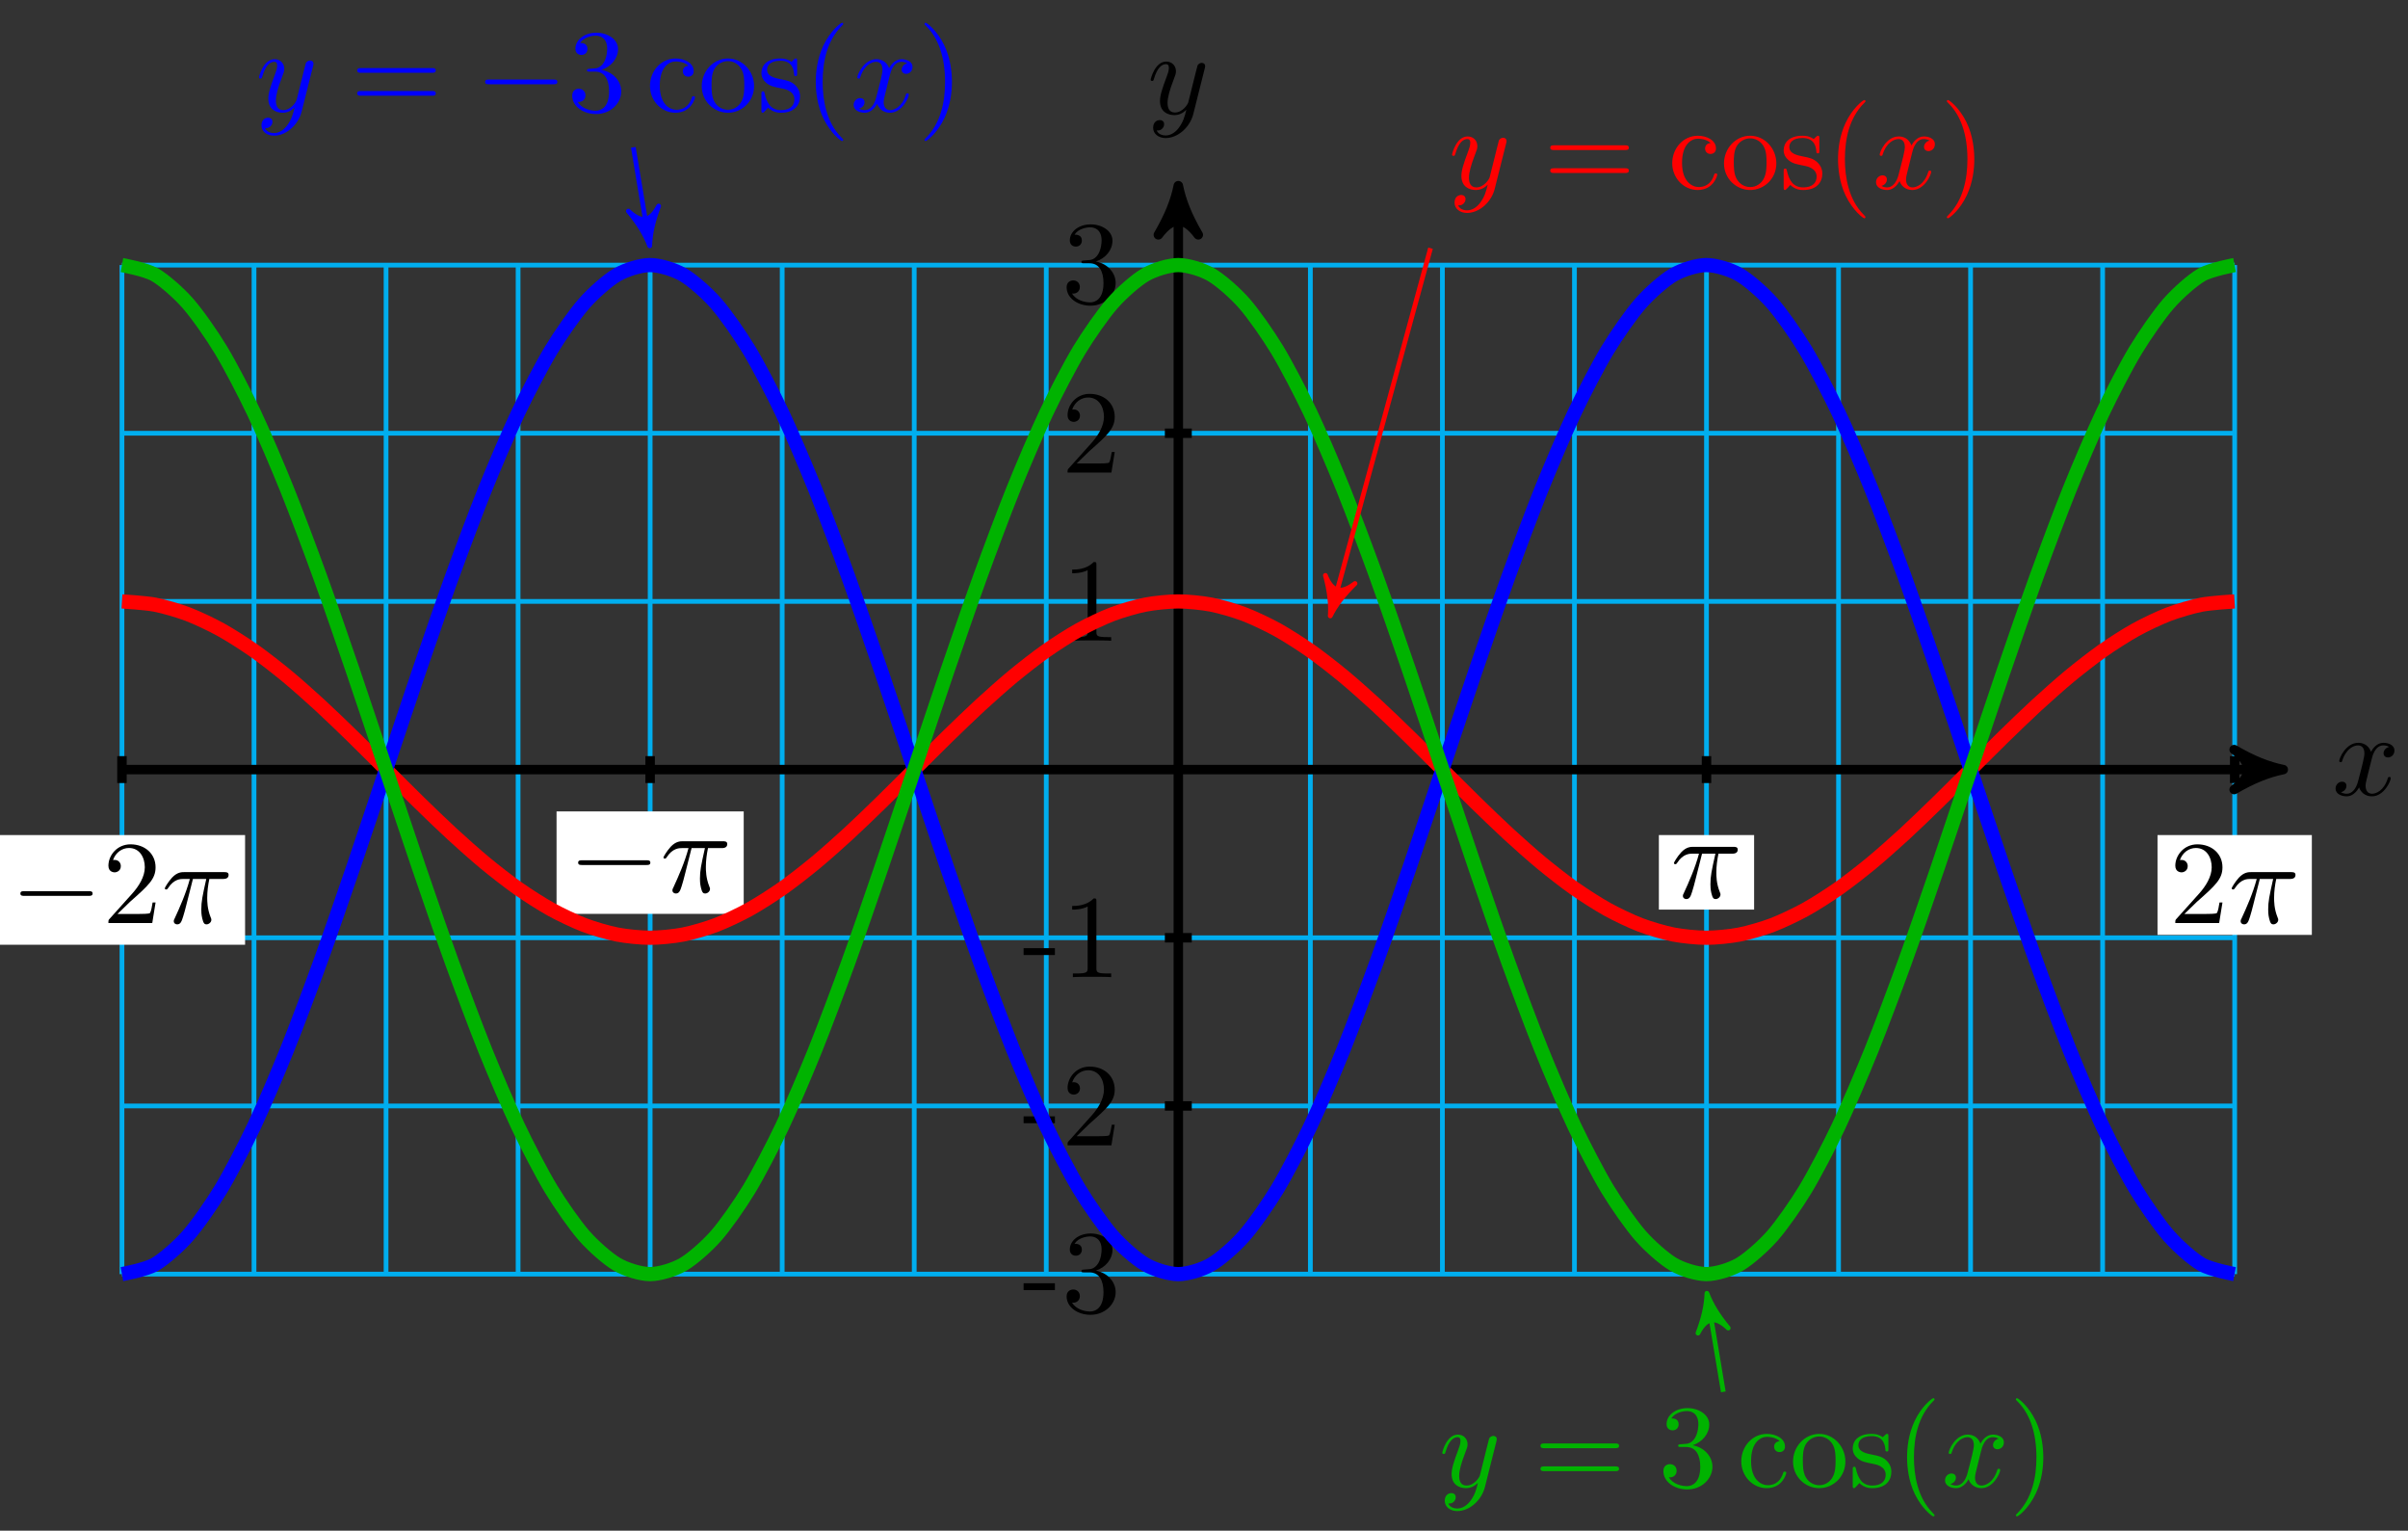 <svg xmlns="http://www.w3.org/2000/svg" xmlns:xlink="http://www.w3.org/1999/xlink" version="1.1" width="203" height="129" viewBox="0 0 203 129">
<rect x="0" y="0" width="203" height="129" fill="#333333" stroke="none"/>
<defs>
<path id="font_1_2" d="M.334 .302C.34 .328 .363 .42 .433 .42 .438 .42 .462 .42 .483 .407 .455 .402 .435 .377 .435 .353 .435 .337 .446 .318 .473 .318 .495 .318 .527 .336 .527 .376 .527 .428 .468 .442 .434 .442 .376 .442 .341 .389 .329 .366 .304 .432 .25 .442 .221 .442 .117 .442 .06 .313 .06 .288 .06 .278 .07 .278 .072 .278 .08 .278 .083 .28 .085 .289 .119 .395 .185 .42 .219 .42 .238 .42 .273 .411 .273 .353 .273 .322 .256 .255 .219 .115 .203 .053 .168 .011 .124 .011 .118 .011 .095 .011 .074 .024 .099 .029 .121 .05 .121 .078 .121 .105 .099 .113 .084 .113 .054 .113 .029 .087 .029 .055 .029 .009 .079-.011 .123-.011 .189-.011 .225 .059 .228 .065 .24 .028 .276-.011 .336-.011 .439-.011 .496 .118 .496 .143 .496 .153 .487 .153 .484 .153 .475 .153 .473 .149 .471 .142 .438 .035 .37 .011 .338 .011 .299 .011 .283 .043 .283 .077 .283 .099 .289 .121 .3 .165L.334 .302Z"/>
<path id="font_1_3" d="M.486 .381C.49 .395 .49 .397 .49 .404 .49 .422 .476 .431 .461 .431 .451 .431 .435 .425 .426 .41 .424 .405 .416 .374 .412 .356 .405 .33 .398 .303 .392 .276L.347 .096C.343 .081 .3 .011 .234 .011 .183 .011 .172 .055 .172 .092 .172 .138 .189 .2 .223 .288 .239 .329 .243 .34 .243 .36 .243 .405 .211 .442 .161 .442 .066 .442 .029 .297 .029 .288 .029 .278 .039 .278 .041 .278 .051 .278 .052 .28 .057 .296 .084 .39 .124 .42 .158 .42 .166 .42 .183 .42 .183 .388 .183 .363 .173 .337 .166 .318 .126 .212 .108 .155 .108 .108 .108 .019 .171-.011 .23-.011 .269-.011 .303 .006 .331 .034 .318-.018 .306-.067 .266-.12 .24-.154 .202-.183 .156-.183 .142-.183 .097-.18 .08-.141 .096-.141 .109-.141 .123-.129 .133-.12 .143-.107 .143-.088 .143-.057 .116-.053 .106-.053 .083-.053 .05-.069 .05-.118 .05-.168 .094-.205 .156-.205 .259-.205 .362-.114 .39-.001L.486 .381Z"/>
<path id="font_2_64" d="M.276 .187V.245H.011V.187H.276Z"/>
<path id="font_2_106" d="M.457 .17C.457 .253 .394 .331 .29 .352 .372 .379 .43 .449 .43 .528 .43 .61 .342 .666 .246 .666 .145 .666 .069 .606 .069 .53 .069 .497 .091 .478 .12 .478 .151 .478 .171 .5 .171 .529 .171 .579 .124 .579 .109 .579 .14 .628 .206 .641 .242 .641 .283 .641 .338 .619 .338 .529 .338 .517 .336 .459 .31 .415 .28 .367 .246 .364 .221 .363 .213 .362 .189 .36 .182 .36 .174 .359 .167 .358 .167 .348 .167 .337 .174 .337 .191 .337H.235C.317 .337 .354 .269 .354 .17 .354 .034 .285 .006 .241 .006 .198 .006 .123 .022 .088 .081 .123 .076 .154 .098 .154 .136 .154 .172 .127 .192 .098 .192 .074 .192 .042 .178 .042 .134 .042 .043 .135-.022 .244-.022 .366-.022 .457 .068 .457 .17Z"/>
<path id="font_2_107" d="M.449 .174H.424C.419 .144 .412 .1 .402 .085 .395 .077 .329 .077 .307 .077H.127L.233 .18C.389 .318 .449 .372 .449 .472 .449 .586 .359 .666 .237 .666 .124 .666 .05 .574 .05 .485 .05 .429 .1 .429 .103 .429 .12 .429 .155 .441 .155 .482 .155 .508 .137 .534 .102 .534 .094 .534 .092 .534 .089 .533 .112 .598 .166 .635 .224 .635 .315 .635 .358 .554 .358 .472 .358 .392 .308 .313 .253 .251L.061 .037C.05 .026 .05 .024 .05 0H.421L.449 .174Z"/>
<path id="font_2_82" d="M.419 0V.031H.387C.297 .031 .294 .042 .294 .079V.64C.294 .664 .294 .666 .271 .666 .209 .602 .121 .602 .089 .602V.571C.109 .571 .168 .571 .22 .597V.079C.22 .043 .217 .031 .127 .031H.095V0C.13 .003 .217 .003 .257 .003 .297 .003 .384 .003 .419 0Z"/>
<path id="font_1_1" d="M.265 .373H.378C.345 .225 .336 .182 .336 .115 .336 .1 .336 .073 .344 .039 .354-.005 .365-.011 .38-.011 .4-.011 .421 .007 .421 .027 .421 .033 .421 .035 .415 .049 .386 .121 .386 .186 .386 .214 .386 .267 .393 .321 .404 .373H.518C.531 .373 .567 .373 .567 .407 .567 .431 .546 .431 .527 .431H.192C.17 .431 .132 .431 .088 .384 .053 .345 .027 .299 .027 .294 .027 .293 .027 .284 .039 .284 .047 .284 .049 .288 .055 .296 .104 .373 .162 .373 .182 .373H.239C.207 .252 .153 .131 .111 .04 .103 .025 .103 .023 .103 .016 .103-.003 .119-.011 .132-.011 .162-.011 .17 .017 .182 .054 .196 .1 .196 .102 .209 .152L.265 .373Z"/>
<path id="font_3_3" d="M.127 .077 .233 .18C.389 .318 .449 .372 .449 .472 .449 .586 .359 .666 .237 .666 .124 .666 .05 .574 .05 .485 .05 .429 .1 .429 .103 .429 .12 .429 .155 .441 .155 .482 .155 .508 .137 .534 .102 .534 .094 .534 .092 .534 .089 .533 .112 .598 .166 .635 .224 .635 .315 .635 .358 .554 .358 .472 .358 .392 .308 .313 .253 .251L.061 .037C.05 .026 .05 .024 .05 0H.421L.449 .174H.424C.419 .144 .412 .1 .402 .085 .395 .077 .329 .077 .307 .077H.127Z"/>
<path id="font_4_1" d="M.659 .23C.676 .23 .694 .23 .694 .25 .694 .27 .676 .27 .659 .27H.118C.101 .27 .083 .27 .083 .25 .083 .23 .101 .23 .118 .23H.659Z"/>
<path id="font_3_5" d="M.687 .327C.702 .327 .721 .327 .721 .347 .721 .367 .702 .367 .688 .367H.089C.075 .367 .056 .367 .056 .347 .056 .327 .075 .327 .09 .327H.687M.688 .133C.702 .133 .721 .133 .721 .153 .721 .173 .702 .173 .687 .173H.09C.075 .173 .056 .173 .056 .153 .056 .133 .075 .133 .089 .133H.688Z"/>
<path id="font_3_6" d="M.117 .218C.117 .381 .199 .423 .252 .423 .261 .423 .324 .422 .359 .386 .318 .383 .312 .353 .312 .34 .312 .314 .33 .294 .358 .294 .384 .294 .404 .311 .404 .341 .404 .409 .328 .448 .251 .448 .126 .448 .034 .34 .034 .216 .034 .088 .133-.011 .249-.011 .383-.011 .415 .109 .415 .119 .415 .129 .405 .129 .402 .129 .393 .129 .391 .125 .389 .119 .36 .026 .295 .014 .258 .014 .205 .014 .117 .057 .117 .218Z"/>
<path id="font_3_7" d="M.471 .214C.471 .342 .371 .448 .25 .448 .125 .448 .028 .339 .028 .214 .028 .085 .132-.011 .249-.011 .37-.011 .471 .087 .471 .214M.25 .014C.207 .014 .163 .035 .136 .081 .111 .125 .111 .186 .111 .222 .111 .261 .111 .315 .135 .359 .162 .405 .209 .426 .249 .426 .293 .426 .336 .404 .362 .361 .388 .318 .388 .26 .388 .222 .388 .186 .388 .132 .366 .088 .344 .043 .3 .014 .25 .014Z"/>
<path id="font_3_8" d="M.208 .194C.23 .19 .312 .174 .312 .102 .312 .051 .277 .011 .199 .011 .115 .011 .079 .068 .06 .153 .057 .166 .056 .17 .046 .17 .033 .17 .033 .163 .033 .145V.013C.033-.004 .033-.011 .044-.011 .049-.011 .05-.01 .069 .009 .071 .011 .071 .013 .089 .032 .133-.01 .178-.011 .199-.011 .314-.011 .36 .056 .36 .128 .36 .181 .33 .211 .318 .223 .285 .255 .246 .263 .204 .271 .148 .282 .081 .295 .081 .353 .081 .388 .107 .429 .193 .429 .303 .429 .308 .339 .31 .308 .311 .299 .32 .299 .322 .299 .335 .299 .335 .304 .335 .323V.424C.335 .441 .335 .448 .324 .448 .319 .448 .317 .448 .304 .436 .301 .432 .291 .423 .287 .42 .249 .448 .208 .448 .193 .448 .071 .448 .033 .381 .033 .325 .033 .29 .049 .262 .076 .24 .108 .214 .136 .208 .208 .194Z"/>
<path id="font_3_1" d="M.331-.24C.331-.237 .331-.235 .314-.218 .189-.092 .157 .097 .157 .25 .157 .424 .195 .598 .318 .723 .331 .735 .331 .737 .331 .74 .331 .747 .327 .75 .321 .75 .311 .75 .221 .682 .162 .555 .111 .445 .099 .334 .099 .25 .099 .172 .11 .051 .165-.062 .225-.185 .311-.25 .321-.25 .327-.25 .331-.247 .331-.24Z"/>
<path id="font_3_2" d="M.289 .25C.289 .328 .278 .449 .223 .562 .163 .685 .077 .75 .067 .75 .061 .75 .057 .746 .057 .74 .057 .737 .057 .735 .076 .717 .174 .618 .231 .459 .231 .25 .231 .079 .194-.097 .07-.223 .057-.235 .057-.237 .057-.24 .057-.246 .061-.25 .067-.25 .077-.25 .167-.182 .226-.055 .277 .055 .289 .166 .289 .25Z"/>
<path id="font_3_4" d="M.29 .352C.372 .379 .43 .449 .43 .528 .43 .61 .342 .666 .246 .666 .145 .666 .069 .606 .069 .53 .069 .497 .091 .478 .12 .478 .151 .478 .171 .5 .171 .529 .171 .579 .124 .579 .109 .579 .14 .628 .206 .641 .242 .641 .283 .641 .338 .619 .338 .529 .338 .517 .336 .459 .31 .415 .28 .367 .246 .364 .221 .363 .213 .362 .189 .36 .182 .36 .174 .359 .167 .358 .167 .348 .167 .337 .174 .337 .191 .337H.235C.317 .337 .354 .269 .354 .17 .354 .034 .285 .006 .241 .006 .198 .006 .123 .022 .088 .081 .123 .076 .154 .098 .154 .136 .154 .172 .127 .192 .098 .192 .074 .192 .042 .178 .042 .134 .042 .043 .135-.022 .244-.022 .366-.022 .457 .068 .457 .17 .457 .253 .394 .331 .29 .352Z"/>
</defs>
<path transform="matrix(1,0,0,-1,99.335,64.858)" stroke-width=".399" stroke-linecap="butt" stroke-miterlimit="10" stroke-linejoin="miter" fill="none" stroke="#00aeef" d="M-89.054-42.52H89.054M-89.054-28.347H89.054M-89.054-14.173H89.054M-89.054 0H89.054M-89.054 14.173H89.054M-89.054 28.347H89.054M-89.054 42.515H89.054M-89.053-42.52V42.52M-77.921-42.52V42.52M-66.789-42.52V42.52M-55.658-42.52V42.52M-44.526-42.52V42.52M-33.395-42.52V42.52M-22.263-42.52V42.52M-11.132-42.52V42.52M0-42.52V42.52M11.132-42.52V42.52M22.263-42.52V42.52M33.395-42.52V42.52M44.526-42.52V42.52M55.658-42.52V42.52M66.789-42.52V42.52M77.921-42.52V42.52M89.053-42.52V42.52M89.054 42.52"/>
<path transform="matrix(1,0,0,-1,99.335,64.858)" stroke-width=".797" stroke-linecap="butt" stroke-miterlimit="10" stroke-linejoin="miter" fill="none" stroke="#000000" d="M-89.054 0H92.11"/>
<path transform="matrix(1,0,0,-1,191.45,64.858)" d="M1.036 0C-.259 .259-1.554 .777-3.108 1.684-1.554 .518-1.554-.518-3.108-1.684-1.554-.777-.259-.259 1.036 0Z"/>
<path transform="matrix(1,0,0,-1,191.45,64.858)" stroke-width=".797" stroke-linecap="butt" stroke-linejoin="round" fill="none" stroke="#000000" d="M1.036 0C-.259 .259-1.554 .777-3.108 1.684-1.554 .518-1.554-.518-3.108-1.684-1.554-.777-.259-.259 1.036 0Z"/>
<use data-text="x" xlink:href="#font_1_2" transform="matrix(9.963,0,0,-9.963,196.605,67.003)"/>
<path transform="matrix(1,0,0,-1,99.335,64.858)" stroke-width=".797" stroke-linecap="butt" stroke-miterlimit="10" stroke-linejoin="miter" fill="none" stroke="#000000" d="M0-42.52V48.172"/>
<path transform="matrix(0,-1,-1,-0,99.335,16.683)" d="M1.036 0C-.259 .259-1.554 .777-3.108 1.684-1.554 .518-1.554-.518-3.108-1.684-1.554-.777-.259-.259 1.036 0Z"/>
<path transform="matrix(0,-1,-1,-0,99.335,16.683)" stroke-width=".797" stroke-linecap="butt" stroke-linejoin="round" fill="none" stroke="#000000" d="M1.036 0C-.259 .259-1.554 .777-3.108 1.684-1.554 .518-1.554-.518-3.108-1.684-1.554-.777-.259-.259 1.036 0Z"/>
<use data-text="y" xlink:href="#font_1_3" transform="matrix(9.963,0,0,-9.963,96.714,9.592)"/>
<path transform="matrix(1,0,0,-1,99.335,64.858)" stroke-width=".797" stroke-linecap="butt" stroke-miterlimit="10" stroke-linejoin="miter" fill="none" stroke="#000000" d="M1.134-42.52H-1.134"/>
<use data-text="-" xlink:href="#font_2_64" transform="matrix(9.963,0,0,-9.963,86.182,110.588)"/>
<use data-text="3" xlink:href="#font_2_106" transform="matrix(9.963,0,0,-9.963,89.5,110.588)"/>
<path transform="matrix(1,0,0,-1,99.335,64.858)" stroke-width=".797" stroke-linecap="butt" stroke-miterlimit="10" stroke-linejoin="miter" fill="none" stroke="#000000" d="M1.134-28.347H-1.134"/>
<use data-text="-" xlink:href="#font_2_64" transform="matrix(9.963,0,0,-9.963,86.182,96.523)"/>
<use data-text="2" xlink:href="#font_2_107" transform="matrix(9.963,0,0,-9.963,89.5,96.523)"/>
<path transform="matrix(1,0,0,-1,99.335,64.858)" stroke-width=".797" stroke-linecap="butt" stroke-miterlimit="10" stroke-linejoin="miter" fill="none" stroke="#000000" d="M1.134-14.173H-1.134"/>
<use data-text="-" xlink:href="#font_2_64" transform="matrix(9.963,0,0,-9.963,86.182,82.349)"/>
<use data-text="1" xlink:href="#font_2_82" transform="matrix(9.963,0,0,-9.963,89.5,82.349)"/>
<path transform="matrix(1,0,0,-1,99.335,64.858)" stroke-width=".797" stroke-linecap="butt" stroke-miterlimit="10" stroke-linejoin="miter" fill="none" stroke="#000000" d="M1.134 14.173H-1.134"/>
<use data-text="1" xlink:href="#font_2_82" transform="matrix(9.963,0,0,-9.963,89.5,54.001)"/>
<path transform="matrix(1,0,0,-1,99.335,64.858)" stroke-width=".797" stroke-linecap="butt" stroke-miterlimit="10" stroke-linejoin="miter" fill="none" stroke="#000000" d="M1.134 28.347H-1.134"/>
<use data-text="2" xlink:href="#font_2_107" transform="matrix(9.963,0,0,-9.963,89.5,39.827)"/>
<path transform="matrix(1,0,0,-1,99.335,64.858)" stroke-width=".797" stroke-linecap="butt" stroke-miterlimit="10" stroke-linejoin="miter" fill="none" stroke="#000000" d="M1.134 42.52H-1.134"/>
<use data-text="3" xlink:href="#font_2_106" transform="matrix(9.963,0,0,-9.963,89.5,25.544)"/>
<path transform="matrix(1,0,0,-1,99.335,64.858)" stroke-width=".797" stroke-linecap="butt" stroke-miterlimit="10" stroke-linejoin="miter" fill="none" stroke="#000000" d="M44.527 1.134V-1.134"/>
<path transform="matrix(1,0,0,-1,99.335,64.858)" d="M40.512-11.8H48.541V-5.518H40.512Z" fill="#ffffff"/>
<use data-text="&#x03c0;" xlink:href="#font_1_1" transform="matrix(9.963,0,0,-9.963,140.846,75.661)"/>
<path transform="matrix(1,0,0,-1,99.335,64.858)" stroke-width=".797" stroke-linecap="butt" stroke-miterlimit="10" stroke-linejoin="miter" fill="none" stroke="#000000" d="M89.054 1.134V-1.134"/>
<path transform="matrix(1,0,0,-1,99.335,64.858)" d="M82.549-13.931H95.559V-5.518H82.549Z" fill="#ffffff"/>
<use data-text="2" xlink:href="#font_3_3" transform="matrix(9.963,0,0,-9.963,182.885,77.792)"/>
<use data-text="&#x03c0;" xlink:href="#font_1_1" transform="matrix(9.963,0,0,-9.963,187.866,77.792)"/>
<path transform="matrix(1,0,0,-1,99.335,64.858)" stroke-width=".797" stroke-linecap="butt" stroke-miterlimit="10" stroke-linejoin="miter" fill="none" stroke="#000000" d="M-44.527 1.134V-1.134"/>
<path transform="matrix(1,0,0,-1,99.335,64.858)" d="M-52.416-12.159H-36.638V-3.525H-52.416Z" fill="#ffffff"/>
<use data-text="&#x2212;" xlink:href="#font_4_1" transform="matrix(9.963,0,0,-9.963,47.912,75.191)"/>
<use data-text="&#x03c0;" xlink:href="#font_1_1" transform="matrix(9.963,0,0,-9.963,55.661,75.191)"/>
<path transform="matrix(1,0,0,-1,99.335,64.858)" stroke-width=".797" stroke-linecap="butt" stroke-miterlimit="10" stroke-linejoin="miter" fill="none" stroke="#000000" d="M-89.054 1.134V-1.134"/>
<path transform="matrix(1,0,0,-1,99.335,64.858)" d="M-99.434-14.761H-78.674V-5.518H-99.434Z" fill="#ffffff"/>
<use data-text="&#x2212;" xlink:href="#font_4_1" transform="matrix(9.963,0,0,-9.963,.892,77.792)"/>
<use data-text="2" xlink:href="#font_3_3" transform="matrix(9.963,0,0,-9.963,8.641,77.792)"/>
<use data-text="&#x03c0;" xlink:href="#font_1_1" transform="matrix(9.963,0,0,-9.963,13.623,77.792)"/>
<path transform="matrix(1,0,0,-1,99.335,64.858)" stroke-width="1.196" stroke-linecap="butt" stroke-miterlimit="10" stroke-linejoin="miter" fill="none" stroke="#ff0000" d="M-89.054 14.173C-89.054 14.173-87.043 14.05-86.271 13.9-85.499 13.751-84.261 13.387-83.488 13.094-82.716 12.8-81.478 12.211-80.706 11.784-79.934 11.358-78.695 10.565-77.923 10.023-77.151 9.48-75.912 8.513-75.14 7.875-74.368 7.237-73.13 6.133-72.358 5.424-71.585 4.716-70.347 3.519-69.575 2.766-68.803 2.014-67.564 .768-66.792 .001-66.02-.766-64.782-2.011-64.009-2.763-63.237-3.516-61.999-4.713-61.227-5.422-60.454-6.13-59.216-7.234-58.444-7.872-57.672-8.51-56.433-9.478-55.661-10.02-54.889-10.563-53.651-11.356-52.878-11.783-52.106-12.209-50.868-12.799-50.096-13.093-49.323-13.386-48.085-13.75-47.313-13.9-46.541-14.05-45.302-14.173-44.53-14.173-43.758-14.173-42.52-14.051-41.747-13.901-40.975-13.752-39.737-13.389-38.965-13.095-38.193-12.802-36.954-12.212-36.182-11.786-35.41-11.36-34.171-10.567-33.399-10.025-32.627-9.482-31.389-8.515-30.617-7.877-29.844-7.24-28.606-6.136-27.834-5.428-27.062-4.719-25.823-3.522-25.051-2.769-24.279-2.017-23.041-.772-22.268-.005-21.496 .762-20.258 2.007-19.486 2.76-18.713 3.512-17.475 4.71-16.703 5.419-15.931 6.128-14.692 7.231-13.92 7.869-13.148 8.507-11.91 9.475-11.137 10.018-10.365 10.561-9.127 11.355-8.355 11.781-7.582 12.207-6.344 12.798-5.572 13.092-4.8 13.386-3.561 13.749-2.789 13.899-2.017 14.049-.779 14.173-.006 14.173 .766 14.174 2.004 14.051 2.776 13.902 3.548 13.752 4.787 13.39 5.559 13.096 6.331 12.803 7.569 12.214 8.342 11.788 9.114 11.362 10.352 10.569 11.124 10.027 11.897 9.485 13.135 8.518 13.907 7.88 14.679 7.242 15.918 6.139 16.69 5.431 17.462 4.722 18.7 3.525 19.473 2.773 20.245 2.02 21.483 .775 22.255 .008 23.028-.759 24.266-2.004 25.038-2.757 25.81-3.509 27.049-4.707 27.821-5.416 28.593-6.125 29.831-7.228 30.604-7.867 31.376-8.505 32.614-9.473 33.386-10.015 34.158-10.558 35.397-11.353 36.169-11.779 36.941-12.206 38.18-12.796 38.952-13.09 39.724-13.384 40.962-13.748 41.734-13.899 42.507-14.049 43.745-14.173 44.517-14.173 45.289-14.174 46.528-14.052 47.3-13.903 48.072-13.753 49.31-13.391 50.083-13.098 50.855-12.805 52.093-12.216 52.865-11.79 53.638-11.364 54.876-10.572 55.648-10.029 56.42-9.487 57.659-8.52 58.431-7.883 59.203-7.245 60.441-6.142 61.214-5.434 61.986-4.725 63.224-3.528 63.996-2.776 64.769-2.024 66.007-.779 66.779-.011 67.551 .756 68.79 2.001 69.562 2.753 70.334 3.506 71.572 4.703 72.345 5.413 73.117 6.122 74.355 7.225 75.127 7.864 75.899 8.502 77.138 9.47 77.91 10.013 78.682 10.556 79.921 11.351 80.693 11.777 81.465 12.204 82.703 12.795 83.475 13.089 84.248 13.383 85.486 13.748 86.258 13.898 87.03 14.049 89.041 14.173 89.041 14.173"/>
<path transform="matrix(1,0,0,-1,99.335,64.858)" stroke-width="1.196" stroke-linecap="butt" stroke-miterlimit="10" stroke-linejoin="miter" fill="none" stroke="#0000ff" d="M-89.054-42.52C-89.054-42.52-87.043-42.151-86.271-41.701-85.499-41.252-84.261-40.162-83.488-39.281-82.716-38.401-81.478-36.632-80.706-35.353-79.934-34.075-78.695-31.695-77.923-30.068-77.151-28.44-75.912-25.538-75.14-23.624-74.368-21.71-73.13-18.4-72.358-16.273-71.585-14.147-70.347-10.556-69.575-8.298-68.803-6.041-67.564-2.305-66.792-.004-66.02 2.298-64.782 6.033-64.009 8.29-63.237 10.547-61.999 14.138-61.227 16.265-60.454 18.391-59.216 21.702-58.444 23.617-57.672 25.531-56.433 28.433-55.661 30.061-54.889 31.688-53.651 34.069-52.878 35.348-52.106 36.627-50.868 38.397-50.096 39.278-49.323 40.159-48.085 41.25-47.313 41.699-46.541 42.149-45.302 42.519-44.53 42.52-43.758 42.52-42.52 42.152-41.747 41.703-40.975 41.255-39.737 40.166-38.965 39.286-38.193 38.406-36.954 36.637-36.182 35.359-35.41 34.081-34.171 31.701-33.399 30.074-32.627 28.447-31.389 25.546-30.617 23.632-29.844 21.719-28.606 18.409-27.834 16.283-27.062 14.157-25.823 10.565-25.051 8.308-24.279 6.051-23.041 2.316-22.268 .014-21.496-2.287-20.258-6.022-19.486-8.279-18.713-10.537-17.475-14.129-16.703-16.256-15.931-18.383-14.692-21.693-13.92-23.607-13.148-25.522-11.91-28.425-11.137-30.053-10.365-31.682-9.127-34.064-8.355-35.343-7.582-36.623-6.344-38.393-5.572-39.275-4.8-40.157-3.561-41.247-2.789-41.698-2.017-42.148-.779-42.518-.006-42.52 .766-42.521 2.004-42.154 2.776-41.705 3.548-41.257 4.787-40.169 5.559-39.289 6.331-38.409 7.569-36.642 8.342-35.364 9.114-34.087 10.352-31.708 11.124-30.081 11.897-28.455 13.135-25.554 13.907-23.641 14.679-21.727 15.918-18.418 16.69-16.292 17.462-14.166 18.7-10.575 19.473-8.318 20.245-6.061 21.483-2.325 22.255-.024 23.028 2.277 24.266 6.012 25.038 8.27 25.81 10.527 27.049 14.12 27.821 16.247 28.593 18.374 29.831 21.685 30.604 23.6 31.376 25.514 32.614 28.418 33.386 30.046 34.158 31.675 35.397 34.058 36.169 35.338 36.941 36.618 38.18 38.388 38.952 39.27 39.724 40.152 40.962 41.245 41.734 41.696 42.507 42.146 43.745 42.518 44.517 42.52 45.289 42.521 46.528 42.156 47.3 41.708 48.072 41.26 49.31 40.172 50.083 39.293 50.855 38.414 52.093 36.647 52.865 35.37 53.638 34.093 54.876 31.715 55.648 30.088 56.42 28.462 57.659 25.561 58.431 23.648 59.203 21.735 60.441 18.427 61.214 16.301 61.986 14.176 63.224 10.585 63.996 8.328 64.769 6.071 66.007 2.336 66.779 .034 67.551-2.267 68.79-6.002 69.562-8.26 70.334-10.518 71.572-14.11 72.345-16.238 73.117-18.365 74.355-21.676 75.127-23.591 75.899-25.506 77.138-28.41 77.91-30.039 78.682-31.668 79.921-34.052 80.693-35.332 81.465-36.612 82.703-38.384 83.475-39.266 84.248-40.149 85.486-41.243 86.258-41.694 87.03-42.146 89.041-42.52 89.041-42.52"/>
<path transform="matrix(1,0,0,-1,99.335,64.858)" stroke-width="1.196" stroke-linecap="butt" stroke-miterlimit="10" stroke-linejoin="miter" fill="none" stroke="#00b300" d="M-89.054 42.52C-89.054 42.52-87.043 42.151-86.271 41.701-85.499 41.252-84.261 40.162-83.488 39.281-82.716 38.401-81.478 36.632-80.706 35.353-79.934 34.075-78.695 31.695-77.923 30.068-77.151 28.44-75.912 25.538-75.14 23.624-74.368 21.71-73.13 18.4-72.358 16.273-71.585 14.147-70.347 10.556-69.575 8.298-68.803 6.041-67.564 2.305-66.792 .004-66.02-2.298-64.782-6.033-64.009-8.29-63.237-10.547-61.999-14.138-61.227-16.265-60.454-18.391-59.216-21.702-58.444-23.617-57.672-25.531-56.433-28.433-55.661-30.061-54.889-31.688-53.651-34.069-52.878-35.348-52.106-36.627-50.868-38.397-50.096-39.278-49.323-40.159-48.085-41.25-47.313-41.699-46.541-42.149-45.302-42.519-44.53-42.52-43.758-42.52-42.52-42.152-41.747-41.703-40.975-41.255-39.737-40.166-38.965-39.286-38.193-38.406-36.954-36.637-36.182-35.359-35.41-34.081-34.171-31.701-33.399-30.074-32.627-28.447-31.389-25.546-30.617-23.632-29.844-21.719-28.606-18.409-27.834-16.283-27.062-14.157-25.823-10.565-25.051-8.308-24.279-6.051-23.041-2.316-22.268-.014-21.496 2.287-20.258 6.022-19.486 8.279-18.713 10.537-17.475 14.129-16.703 16.256-15.931 18.383-14.692 21.693-13.92 23.607-13.148 25.522-11.91 28.425-11.137 30.053-10.365 31.682-9.127 34.064-8.355 35.343-7.582 36.623-6.344 38.393-5.572 39.275-4.8 40.157-3.561 41.247-2.789 41.698-2.017 42.148-.779 42.518-.006 42.52 .766 42.521 2.004 42.154 2.776 41.705 3.548 41.257 4.787 40.169 5.559 39.289 6.331 38.409 7.569 36.642 8.342 35.364 9.114 34.087 10.352 31.708 11.124 30.081 11.897 28.455 13.135 25.554 13.907 23.641 14.679 21.727 15.918 18.418 16.69 16.292 17.462 14.166 18.7 10.575 19.473 8.318 20.245 6.061 21.483 2.325 22.255 .024 23.028-2.277 24.266-6.012 25.038-8.27 25.81-10.527 27.049-14.12 27.821-16.247 28.593-18.374 29.831-21.685 30.604-23.6 31.376-25.514 32.614-28.418 33.386-30.046 34.158-31.675 35.397-34.058 36.169-35.338 36.941-36.618 38.18-38.388 38.952-39.27 39.724-40.152 40.962-41.245 41.734-41.696 42.507-42.146 43.745-42.518 44.517-42.52 45.289-42.521 46.528-42.156 47.3-41.708 48.072-41.26 49.31-40.172 50.083-39.293 50.855-38.414 52.093-36.647 52.865-35.37 53.638-34.093 54.876-31.715 55.648-30.088 56.42-28.462 57.659-25.561 58.431-23.648 59.203-21.735 60.441-18.427 61.214-16.301 61.986-14.176 63.224-10.585 63.996-8.328 64.769-6.071 66.007-2.336 66.779-.034 67.551 2.267 68.79 6.002 69.562 8.26 70.334 10.518 71.572 14.11 72.345 16.238 73.117 18.365 74.355 21.676 75.127 23.591 75.899 25.506 77.138 28.41 77.91 30.039 78.682 31.668 79.921 34.052 80.693 35.332 81.465 36.612 82.703 38.384 83.475 39.266 84.248 40.149 85.486 41.243 86.258 41.694 87.03 42.146 89.041 42.52 89.041 42.52"/>
<path transform="matrix(1,0,0,-1,99.335,64.858)" stroke-width=".399" stroke-linecap="butt" stroke-miterlimit="10" stroke-linejoin="miter" fill="none" stroke="#ff0000" d="M13.018 13.717 21.26 43.938"/>
<path transform="matrix(-.263,.965,.965,.263,112.354,51.14)" d="M.797 0C-.199 .199-1.196 .598-2.391 1.295-1.196 .399-1.196-.399-2.391-1.295-1.196-.598-.199-.199 .797 0Z" fill="#ff0000"/>
<path transform="matrix(-.263,.965,.965,.263,112.354,51.14)" stroke-width=".399" stroke-linecap="butt" stroke-linejoin="round" fill="none" stroke="#ff0000" d="M.797 0C-.199 .199-1.196 .598-2.391 1.295-1.196 .399-1.196-.399-2.391-1.295-1.196-.598-.199-.199 .797 0Z"/>
<use data-text="y" xlink:href="#font_1_3" transform="matrix(9.963,0,0,-9.963,122.123,15.903)" fill="#ff0000"/>
<use data-text="=" xlink:href="#font_3_5" transform="matrix(9.963,0,0,-9.963,130.133,15.903)" fill="#ff0000"/>
<use data-text="c" xlink:href="#font_3_6" transform="matrix(9.963,0,0,-9.963,140.634,15.903)" fill="#ff0000"/>
<use data-text="o" xlink:href="#font_3_7" transform="matrix(9.963,0,0,-9.963,145.058,15.903)" fill="#ff0000"/>
<use data-text="s" xlink:href="#font_3_8" transform="matrix(9.963,0,0,-9.963,150.039,15.903)" fill="#ff0000"/>
<use data-text="(" xlink:href="#font_3_1" transform="matrix(9.963,0,0,-9.963,153.965,15.903)" fill="#ff0000"/>
<use data-text="x" xlink:href="#font_1_2" transform="matrix(9.963,0,0,-9.963,157.864,15.903)" fill="#ff0000"/>
<use data-text=")" xlink:href="#font_3_2" transform="matrix(9.963,0,0,-9.963,163.558,15.903)" fill="#ff0000"/>
<path transform="matrix(1,0,0,-1,99.335,64.858)" stroke-width=".399" stroke-linecap="butt" stroke-miterlimit="10" stroke-linejoin="miter" fill="none" stroke="#0000ff" d="M-44.691 44.92-45.944 52.442"/>
<path transform="matrix(.164,.986,.986,-.164,54.642,19.935)" d="M.797 0C-.199 .199-1.196 .598-2.391 1.295-1.196 .399-1.196-.399-2.391-1.295-1.196-.598-.199-.199 .797 0Z" fill="#0000ff"/>
<path transform="matrix(.164,.986,.986,-.164,54.642,19.935)" stroke-width=".399" stroke-linecap="butt" stroke-linejoin="round" fill="none" stroke="#0000ff" d="M.797 0C-.199 .199-1.196 .598-2.391 1.295-1.196 .399-1.196-.399-2.391-1.295-1.196-.598-.199-.199 .797 0Z"/>
<use data-text="y" xlink:href="#font_1_3" transform="matrix(9.963,0,0,-9.963,21.544,9.392)" fill="#0000ff"/>
<use data-text="=" xlink:href="#font_3_5" transform="matrix(9.963,0,0,-9.963,29.554,9.392)" fill="#0000ff"/>
<use data-text="&#x2212;" xlink:href="#font_4_1" transform="matrix(9.963,0,0,-9.963,40.07,9.392)" fill="#0000ff"/>
<use data-text="3" xlink:href="#font_3_4" transform="matrix(9.963,0,0,-9.963,47.82,9.392)" fill="#0000ff"/>
<use data-text="c" xlink:href="#font_3_6" transform="matrix(9.963,0,0,-9.963,54.455,9.392)" fill="#0000ff"/>
<use data-text="o" xlink:href="#font_3_7" transform="matrix(9.963,0,0,-9.963,58.879,9.392)" fill="#0000ff"/>
<use data-text="s" xlink:href="#font_3_8" transform="matrix(9.963,0,0,-9.963,63.861,9.392)" fill="#0000ff"/>
<use data-text="(" xlink:href="#font_3_1" transform="matrix(9.963,0,0,-9.963,67.786,9.392)" fill="#0000ff"/>
<use data-text="x" xlink:href="#font_1_2" transform="matrix(9.963,0,0,-9.963,71.676,9.392)" fill="#0000ff"/>
<use data-text=")" xlink:href="#font_3_2" transform="matrix(9.963,0,0,-9.963,77.371,9.392)" fill="#0000ff"/>
<path transform="matrix(1,0,0,-1,99.335,64.858)" stroke-width=".399" stroke-linecap="butt" stroke-miterlimit="10" stroke-linejoin="miter" fill="none" stroke="#00b300" d="M44.691-44.92 45.944-52.442"/>
<path transform="matrix(-.164,-.986,-.986,.164,144.028,109.78)" d="M.797 0C-.199 .199-1.196 .598-2.391 1.295-1.196 .399-1.196-.399-2.391-1.295-1.196-.598-.199-.199 .797 0Z" fill="#00b300"/>
<path transform="matrix(-.164,-.986,-.986,.164,144.028,109.78)" stroke-width=".399" stroke-linecap="butt" stroke-linejoin="round" fill="none" stroke="#00b300" d="M.797 0C-.199 .199-1.196 .598-2.391 1.295-1.196 .399-1.196-.399-2.391-1.295-1.196-.598-.199-.199 .797 0Z"/>
<use data-text="y" xlink:href="#font_1_3" transform="matrix(9.963,0,0,-9.963,121.298,125.306)" fill="#00b300"/>
<use data-text="=" xlink:href="#font_3_5" transform="matrix(9.963,0,0,-9.963,129.308,125.306)" fill="#00b300"/>
<use data-text="3" xlink:href="#font_3_4" transform="matrix(9.963,0,0,-9.963,139.809,125.306)" fill="#00b300"/>
<use data-text="c" xlink:href="#font_3_6" transform="matrix(9.963,0,0,-9.963,146.454,125.306)" fill="#00b300"/>
<use data-text="o" xlink:href="#font_3_7" transform="matrix(9.963,0,0,-9.963,150.878,125.306)" fill="#00b300"/>
<use data-text="s" xlink:href="#font_3_8" transform="matrix(9.963,0,0,-9.963,155.86,125.306)" fill="#00b300"/>
<use data-text="(" xlink:href="#font_3_1" transform="matrix(9.963,0,0,-9.963,159.785,125.306)" fill="#00b300"/>
<use data-text="x" xlink:href="#font_1_2" transform="matrix(9.963,0,0,-9.963,163.681,125.306)" fill="#00b300"/>
<use data-text=")" xlink:href="#font_3_2" transform="matrix(9.963,0,0,-9.963,169.375,125.306)" fill="#00b300"/>
</svg>
